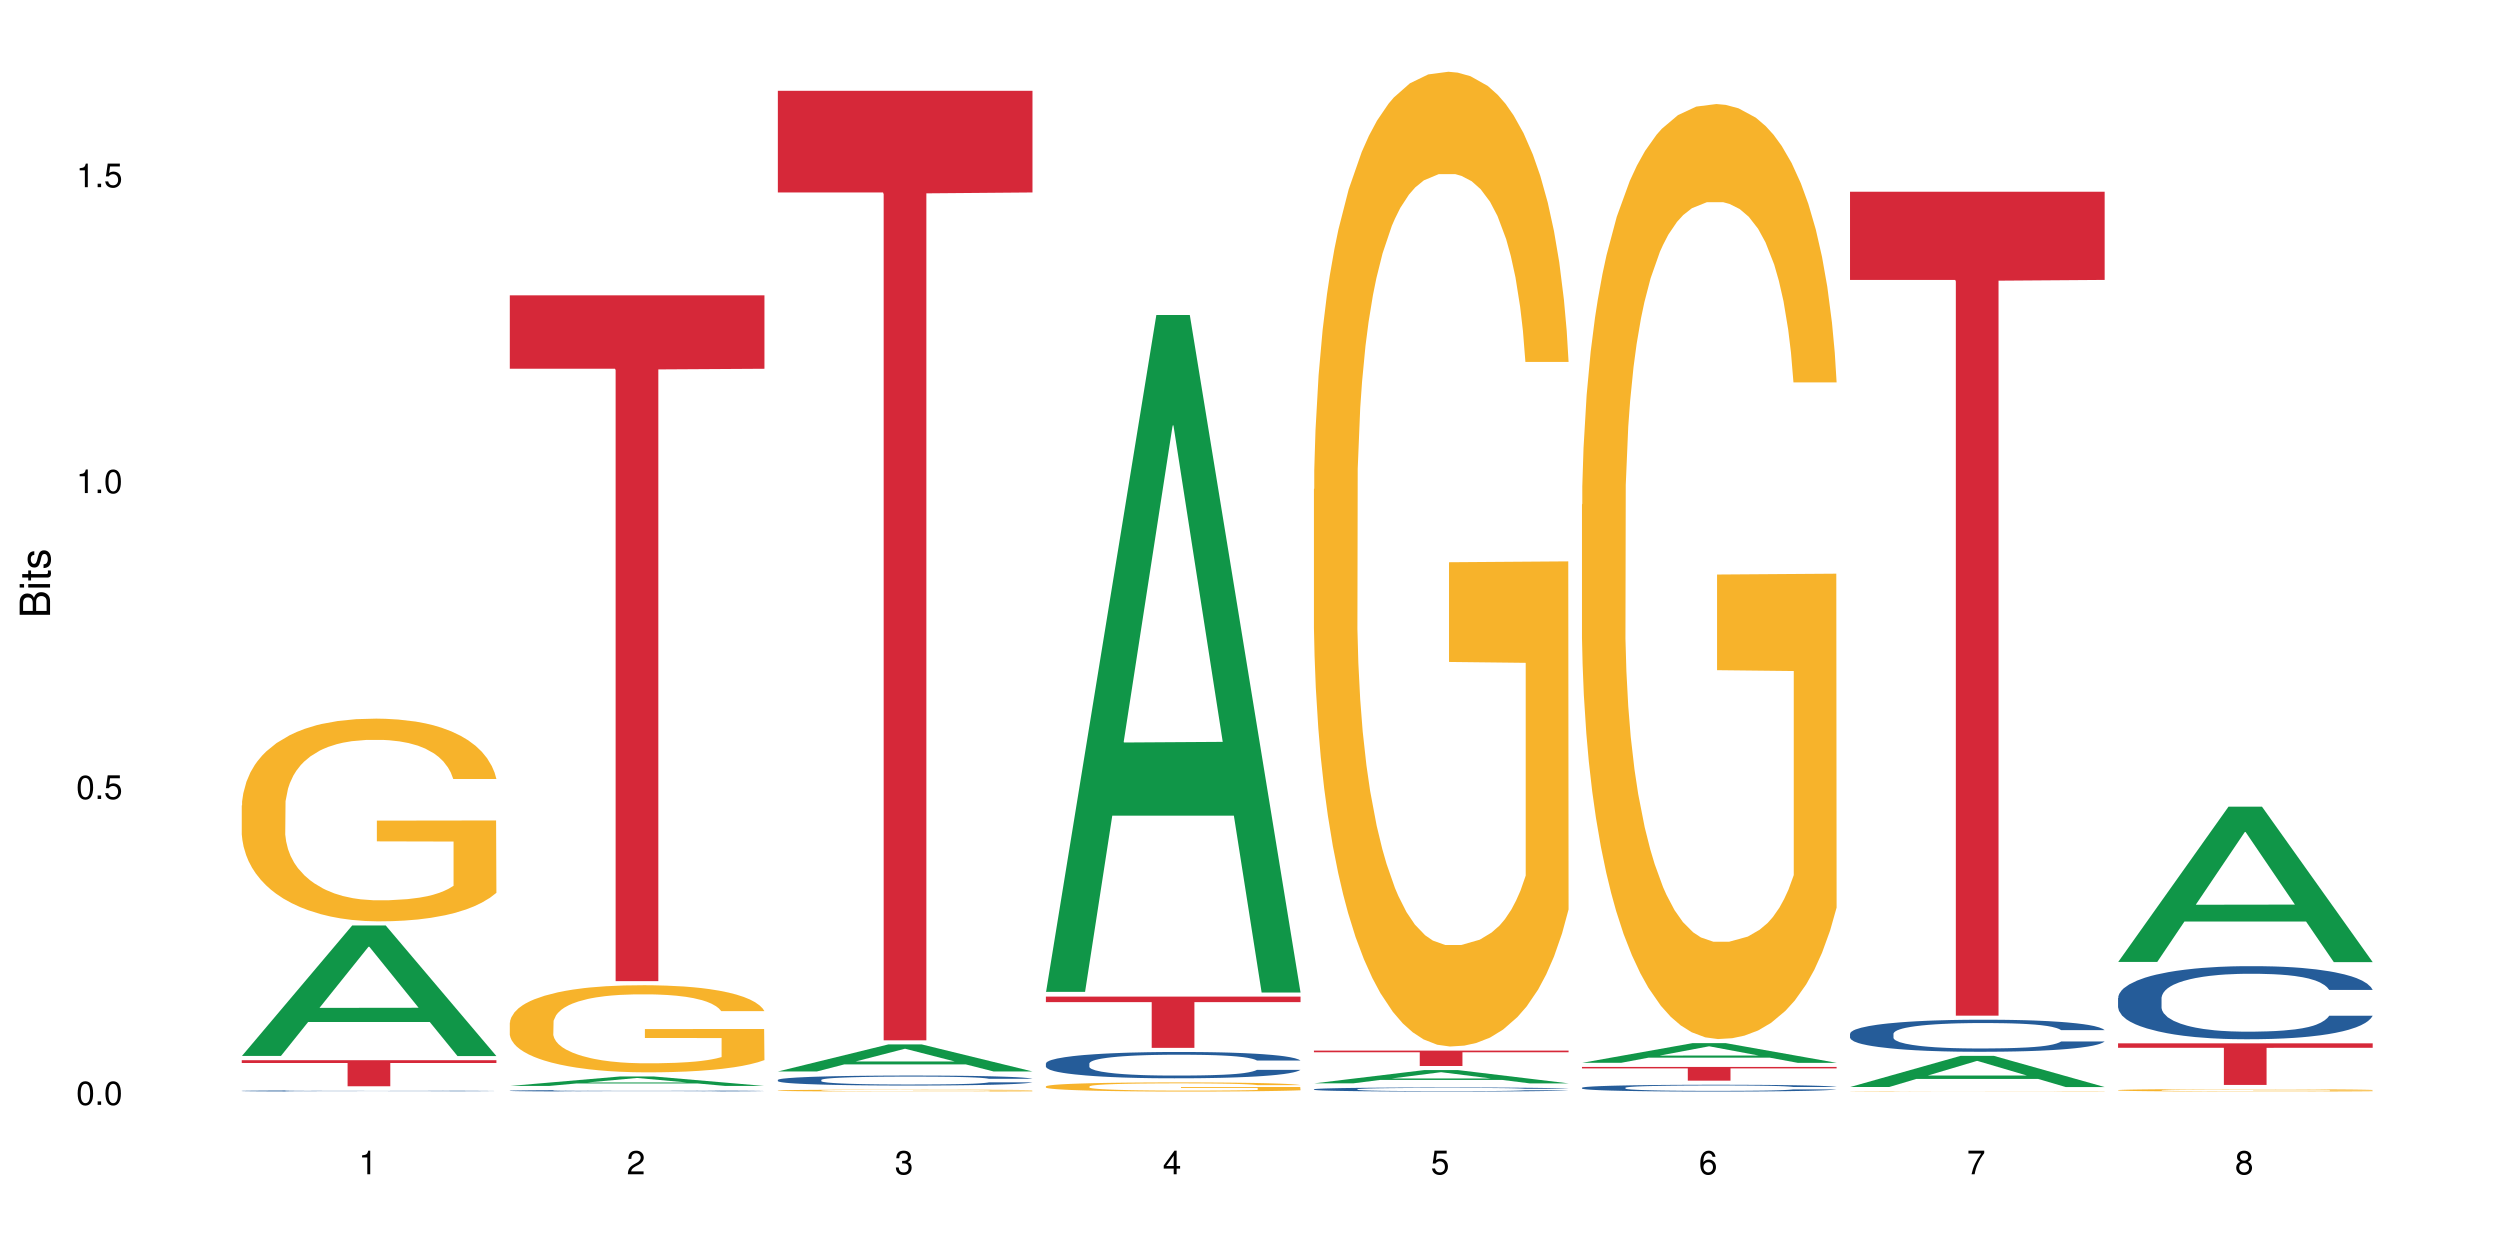 <?xml version="1.0" encoding="UTF-8"?>
<svg xmlns="http://www.w3.org/2000/svg" xmlns:xlink="http://www.w3.org/1999/xlink" width="720pt" height="360pt" viewBox="0 0 720 360" version="1.1">
<defs>
<g>
<symbol overflow="visible" id="glyph0-0">
<path style="stroke:none;" d=""/>
</symbol>
<symbol overflow="visible" id="glyph0-1">
<path style="stroke:none;" d="M 2.641 -6.797 C 2 -6.797 1.422 -6.531 1.078 -6.047 C 0.641 -5.453 0.406 -4.547 0.406 -3.297 C 0.406 -1 1.188 0.219 2.641 0.219 C 4.078 0.219 4.859 -1 4.859 -3.234 C 4.859 -4.562 4.656 -5.438 4.203 -6.047 C 3.844 -6.531 3.281 -6.797 2.641 -6.797 Z M 2.641 -6.047 C 3.547 -6.047 4 -5.125 4 -3.312 C 4 -1.375 3.562 -0.484 2.625 -0.484 C 1.734 -0.484 1.281 -1.422 1.281 -3.281 C 1.281 -5.141 1.734 -6.047 2.641 -6.047 Z M 2.641 -6.047 "/>
</symbol>
<symbol overflow="visible" id="glyph0-2">
<path style="stroke:none;" d="M 1.828 -1 L 0.828 -1 L 0.828 0 L 1.828 0 Z M 1.828 -1 "/>
</symbol>
<symbol overflow="visible" id="glyph0-3">
<path style="stroke:none;" d="M 4.562 -6.797 L 1.062 -6.797 L 0.547 -3.094 L 1.328 -3.094 C 1.719 -3.562 2.047 -3.734 2.578 -3.734 C 3.484 -3.734 4.062 -3.109 4.062 -2.094 C 4.062 -1.125 3.484 -0.531 2.578 -0.531 C 1.828 -0.531 1.375 -0.906 1.188 -1.672 L 0.328 -1.672 C 0.453 -1.109 0.547 -0.844 0.75 -0.594 C 1.125 -0.078 1.828 0.219 2.594 0.219 C 3.969 0.219 4.922 -0.781 4.922 -2.219 C 4.922 -3.562 4.031 -4.484 2.719 -4.484 C 2.25 -4.484 1.859 -4.359 1.469 -4.062 L 1.734 -5.969 L 4.562 -5.969 Z M 4.562 -6.797 "/>
</symbol>
<symbol overflow="visible" id="glyph0-4">
<path style="stroke:none;" d="M 2.484 -4.844 L 2.484 0 L 3.328 0 L 3.328 -6.797 L 2.766 -6.797 C 2.469 -5.75 2.281 -5.609 0.984 -5.453 L 0.984 -4.844 Z M 2.484 -4.844 "/>
</symbol>
<symbol overflow="visible" id="glyph0-5">
<path style="stroke:none;" d="M 4.859 -0.828 L 1.281 -0.828 C 1.359 -1.391 1.672 -1.75 2.5 -2.234 L 3.469 -2.75 C 4.406 -3.266 4.906 -3.969 4.906 -4.812 C 4.906 -5.375 4.672 -5.906 4.266 -6.266 C 3.859 -6.625 3.375 -6.797 2.719 -6.797 C 1.859 -6.797 1.219 -6.5 0.844 -5.922 C 0.609 -5.562 0.5 -5.125 0.484 -4.438 L 1.328 -4.438 C 1.359 -4.906 1.406 -5.188 1.531 -5.406 C 1.75 -5.812 2.188 -6.062 2.703 -6.062 C 3.469 -6.062 4.031 -5.516 4.031 -4.781 C 4.031 -4.25 3.719 -3.797 3.125 -3.438 L 2.234 -2.938 C 0.812 -2.141 0.406 -1.5 0.328 0 L 4.859 0 Z M 4.859 -0.828 "/>
</symbol>
<symbol overflow="visible" id="glyph0-6">
<path style="stroke:none;" d="M 2.125 -3.125 L 2.578 -3.125 C 3.516 -3.125 3.984 -2.703 3.984 -1.891 C 3.984 -1.031 3.469 -0.531 2.578 -0.531 C 1.656 -0.531 1.203 -0.984 1.156 -1.969 L 0.312 -1.969 C 0.344 -1.422 0.438 -1.078 0.609 -0.766 C 0.953 -0.109 1.625 0.219 2.547 0.219 C 3.953 0.219 4.859 -0.609 4.859 -1.906 C 4.859 -2.766 4.516 -3.25 3.703 -3.516 C 4.344 -3.766 4.656 -4.25 4.656 -4.938 C 4.656 -6.109 3.875 -6.797 2.578 -6.797 C 1.203 -6.797 0.484 -6.047 0.453 -4.609 L 1.297 -4.609 C 1.312 -5.016 1.344 -5.25 1.453 -5.453 C 1.641 -5.828 2.062 -6.062 2.594 -6.062 C 3.344 -6.062 3.797 -5.625 3.797 -4.906 C 3.797 -4.422 3.609 -4.141 3.25 -3.984 C 3.016 -3.891 2.719 -3.844 2.125 -3.844 Z M 2.125 -3.125 "/>
</symbol>
<symbol overflow="visible" id="glyph0-7">
<path style="stroke:none;" d="M 3.141 -1.625 L 3.141 0 L 3.984 0 L 3.984 -1.625 L 4.984 -1.625 L 4.984 -2.391 L 3.984 -2.391 L 3.984 -6.797 L 3.359 -6.797 L 0.266 -2.516 L 0.266 -1.625 Z M 3.141 -2.391 L 1 -2.391 L 3.141 -5.359 Z M 3.141 -2.391 "/>
</symbol>
<symbol overflow="visible" id="glyph0-8">
<path style="stroke:none;" d="M 4.781 -5.031 C 4.609 -6.141 3.891 -6.797 2.844 -6.797 C 2.094 -6.797 1.422 -6.438 1.031 -5.828 C 0.609 -5.172 0.406 -4.344 0.406 -3.094 C 0.406 -1.953 0.578 -1.234 0.984 -0.625 C 1.359 -0.078 1.953 0.219 2.703 0.219 C 3.984 0.219 4.922 -0.734 4.922 -2.078 C 4.922 -3.344 4.062 -4.234 2.844 -4.234 C 2.172 -4.234 1.641 -3.969 1.281 -3.469 C 1.281 -5.125 1.828 -6.047 2.797 -6.047 C 3.391 -6.047 3.797 -5.672 3.938 -5.031 Z M 2.734 -3.484 C 3.547 -3.484 4.062 -2.922 4.062 -2 C 4.062 -1.156 3.484 -0.531 2.703 -0.531 C 1.922 -0.531 1.328 -1.188 1.328 -2.047 C 1.328 -2.891 1.906 -3.484 2.734 -3.484 Z M 2.734 -3.484 "/>
</symbol>
<symbol overflow="visible" id="glyph0-9">
<path style="stroke:none;" d="M 4.984 -6.797 L 0.438 -6.797 L 0.438 -5.969 L 4.109 -5.969 C 2.5 -3.656 1.828 -2.234 1.328 0 L 2.219 0 C 2.594 -2.172 3.453 -4.047 4.984 -6.094 Z M 4.984 -6.797 "/>
</symbol>
<symbol overflow="visible" id="glyph0-10">
<path style="stroke:none;" d="M 3.75 -3.578 C 4.453 -4 4.688 -4.344 4.688 -4.984 C 4.688 -6.047 3.844 -6.797 2.641 -6.797 C 1.438 -6.797 0.594 -6.047 0.594 -4.984 C 0.594 -4.359 0.828 -4.016 1.516 -3.578 C 0.734 -3.203 0.359 -2.641 0.359 -1.891 C 0.359 -0.641 1.297 0.219 2.641 0.219 C 3.984 0.219 4.922 -0.641 4.922 -1.875 C 4.922 -2.641 4.531 -3.203 3.75 -3.578 Z M 2.641 -6.047 C 3.359 -6.047 3.812 -5.625 3.812 -4.969 C 3.812 -4.344 3.344 -3.922 2.641 -3.922 C 1.922 -3.922 1.453 -4.344 1.453 -4.984 C 1.453 -5.625 1.922 -6.047 2.641 -6.047 Z M 2.641 -3.203 C 3.484 -3.203 4.062 -2.672 4.062 -1.875 C 4.062 -1.062 3.484 -0.531 2.625 -0.531 C 1.797 -0.531 1.219 -1.078 1.219 -1.875 C 1.219 -2.672 1.797 -3.203 2.641 -3.203 Z M 2.641 -3.203 "/>
</symbol>
<symbol overflow="visible" id="glyph1-0">
<path style="stroke:none;" d=""/>
</symbol>
<symbol overflow="visible" id="glyph1-1">
<path style="stroke:none;" d="M 0 -0.953 L 0 -4.891 C 0 -5.719 -0.234 -6.344 -0.734 -6.797 C -1.188 -7.234 -1.812 -7.469 -2.5 -7.469 C -3.547 -7.469 -4.188 -7 -4.625 -5.875 C -4.984 -6.672 -5.641 -7.094 -6.531 -7.094 C -7.156 -7.094 -7.734 -6.859 -8.141 -6.391 C -8.562 -5.938 -8.75 -5.344 -8.75 -4.5 L -8.75 -0.953 Z M -4.984 -2.062 L -7.766 -2.062 L -7.766 -4.219 C -7.766 -4.844 -7.688 -5.203 -7.453 -5.5 C -7.219 -5.812 -6.859 -5.969 -6.375 -5.969 C -5.906 -5.969 -5.531 -5.812 -5.297 -5.5 C -5.062 -5.203 -4.984 -4.844 -4.984 -4.219 Z M -0.984 -2.062 L -4 -2.062 L -4 -4.781 C -4 -5.328 -3.859 -5.688 -3.578 -5.953 C -3.297 -6.219 -2.922 -6.359 -2.484 -6.359 C -2.062 -6.359 -1.688 -6.219 -1.406 -5.953 C -1.109 -5.688 -0.984 -5.328 -0.984 -4.781 Z M -0.984 -2.062 "/>
</symbol>
<symbol overflow="visible" id="glyph1-2">
<path style="stroke:none;" d="M -6.281 -1.797 L -6.281 -0.797 L 0 -0.797 L 0 -1.797 Z M -8.75 -1.797 L -8.75 -0.797 L -7.484 -0.797 L -7.484 -1.797 Z M -8.75 -1.797 "/>
</symbol>
<symbol overflow="visible" id="glyph1-3">
<path style="stroke:none;" d="M -6.281 -3.047 L -6.281 -2.016 L -8.016 -2.016 L -8.016 -1.016 L -6.281 -1.016 L -6.281 -0.172 L -5.469 -0.172 L -5.469 -1.016 L -0.719 -1.016 C -0.078 -1.016 0.281 -1.453 0.281 -2.234 C 0.281 -2.469 0.25 -2.719 0.188 -3.047 L -0.641 -3.047 C -0.609 -2.922 -0.594 -2.766 -0.594 -2.562 C -0.594 -2.141 -0.719 -2.016 -1.156 -2.016 L -5.469 -2.016 L -5.469 -3.047 Z M -6.281 -3.047 "/>
</symbol>
<symbol overflow="visible" id="glyph1-4">
<path style="stroke:none;" d="M -4.531 -5.25 C -5.766 -5.25 -6.469 -4.422 -6.469 -2.969 C -6.469 -1.516 -5.719 -0.562 -4.547 -0.562 C -3.562 -0.562 -3.094 -1.062 -2.734 -2.562 L -2.516 -3.484 C -2.344 -4.188 -2.094 -4.469 -1.625 -4.469 C -1.047 -4.469 -0.641 -3.875 -0.641 -3 C -0.641 -2.453 -0.797 -2 -1.062 -1.75 C -1.25 -1.594 -1.422 -1.531 -1.875 -1.469 L -1.875 -0.406 C -0.422 -0.453 0.281 -1.266 0.281 -2.922 C 0.281 -4.5 -0.5 -5.516 -1.719 -5.516 C -2.656 -5.516 -3.172 -4.984 -3.469 -3.734 L -3.703 -2.766 C -3.891 -1.953 -4.156 -1.609 -4.594 -1.609 C -5.172 -1.609 -5.547 -2.125 -5.547 -2.938 C -5.547 -3.75 -5.203 -4.172 -4.531 -4.203 Z M -4.531 -5.25 "/>
</symbol>
</g>
</defs>
<g id="surface106902">
<rect x="0" y="0" width="720" height="360" style="fill:rgb(100%,100%,100%);fill-opacity:1;stroke:none;"/>
<path style=" stroke:none;fill-rule:nonzero;fill:rgb(6.275%,58.824%,28.235%);fill-opacity:1;" d="M 69.629 304.117 L 69.707 304.082 L 101.441 266.527 L 111.078 266.527 L 142.965 304.152 L 131.762 304.152 L 123.77 294.332 L 88.746 294.332 L 80.91 304.117 L 69.629 304.117 L 92.117 290.27 L 120.559 290.234 L 106.375 272.676 L 106.219 272.641 L 106.062 272.746 L 92.039 290.234 L 92.117 290.27 Z M 69.629 304.117 "/>
<path style=" stroke:none;fill-rule:nonzero;fill:rgb(14.51%,36.078%,60%);fill-opacity:1;" d="M 69.629 314.176 L 69.719 314.176 L 69.719 314.168 L 69.988 314.156 L 71.238 314.133 L 72.848 314.113 L 75.086 314.098 L 77.41 314.082 L 79.109 314.074 L 80.629 314.066 L 84.117 314.055 L 86.355 314.051 L 88.77 314.047 L 91.719 314.039 L 93.867 314.035 L 98.695 314.031 L 102.273 314.031 L 105.047 314.027 L 111.039 314.027 L 114.613 314.031 L 117.207 314.031 L 120.07 314.035 L 122.484 314.035 L 126.688 314.043 L 130.445 314.051 L 132.145 314.059 L 134.828 314.066 L 136.883 314.078 L 138.316 314.086 L 139.926 314.098 L 141.355 314.109 L 142.43 314.125 L 142.965 314.141 L 130.445 314.141 L 129.82 314.129 L 129.102 314.117 L 126.422 314.094 L 124.543 314.086 L 122.844 314.082 L 120.516 314.074 L 118.461 314.07 L 116.312 314.066 L 114.258 314.066 L 110.32 314.062 L 105.762 314.062 L 104.062 314.066 L 100.574 314.066 L 98.695 314.07 L 96.012 314.074 L 94.133 314.078 L 91.898 314.086 L 90.379 314.09 L 88.5 314.098 L 87.16 314.105 L 85.637 314.113 L 84.742 314.121 L 83.938 314.133 L 83.223 314.141 L 82.688 314.152 L 82.328 314.164 L 82.148 314.176 L 82.148 314.223 L 82.328 314.234 L 82.777 314.25 L 83.938 314.27 L 85.637 314.285 L 87.605 314.297 L 89.484 314.309 L 90.559 314.312 L 91.988 314.316 L 94.223 314.324 L 97.445 314.328 L 99.32 314.332 L 102.184 314.332 L 105.137 314.336 L 109.07 314.336 L 112.559 314.332 L 114.883 314.332 L 117.297 314.328 L 120.605 314.324 L 122.664 314.32 L 124.453 314.312 L 125.793 314.309 L 126.688 314.301 L 128.031 314.293 L 129.102 314.281 L 129.906 314.27 L 130.445 314.262 L 142.965 314.262 L 142.43 314.273 L 141.625 314.285 L 140.82 314.293 L 139.566 314.305 L 138.137 314.316 L 136.078 314.324 L 134.379 314.332 L 132.145 314.34 L 130.086 314.348 L 127.852 314.352 L 124.543 314.359 L 122.395 314.363 L 120.07 314.363 L 117.297 314.367 L 113.809 314.367 L 110.055 314.371 L 102.809 314.371 L 100.035 314.367 L 96.371 314.367 L 91.809 314.359 L 88.5 314.355 L 85.906 314.348 L 83.672 314.344 L 81.168 314.332 L 77.945 314.32 L 75.98 314.309 L 74.637 314.301 L 73.117 314.289 L 72.043 314.277 L 70.793 314.262 L 69.898 314.238 L 69.629 314.219 Z M 69.629 314.176 "/>
<path style=" stroke:none;fill-rule:nonzero;fill:rgb(96.863%,70.196%,16.863%);fill-opacity:1;" d="M 69.629 231.969 L 69.719 231.914 L 69.719 230.848 L 70.078 228.449 L 70.973 225.145 L 72.133 222.426 L 73.387 220.293 L 74.191 219.172 L 75.531 217.57 L 76.695 216.398 L 79.645 214 L 83.402 211.762 L 85.461 210.801 L 87.785 209.895 L 91.094 208.879 L 92.613 208.508 L 97.266 207.656 L 102.543 207.121 L 108.355 206.961 L 111.039 207.016 L 114.703 207.227 L 119.711 207.812 L 122.574 208.348 L 124.809 208.879 L 127.137 209.574 L 129.996 210.641 L 132.68 211.922 L 134.828 213.199 L 136.973 214.801 L 138.762 216.504 L 140.281 218.371 L 141.625 220.613 L 142.43 222.477 L 142.965 224.344 L 130.535 224.344 L 129.82 222.477 L 129.016 221.039 L 127.672 219.277 L 126.332 218 L 124.988 216.984 L 122.484 215.598 L 120.34 214.746 L 117.656 214 L 115.062 213.52 L 112.109 213.199 L 110.32 213.094 L 105.582 213.094 L 101.289 213.465 L 98.785 213.895 L 96.996 214.32 L 94.492 215.121 L 92.973 215.758 L 92.078 216.188 L 89.395 217.84 L 87.605 219.332 L 86.621 220.344 L 85.371 221.945 L 84.477 223.383 L 83.492 225.516 L 82.953 227.117 L 82.238 230.742 L 82.148 240.34 L 82.418 242.367 L 82.953 244.551 L 83.672 246.473 L 84.742 248.5 L 85.816 250.043 L 87.695 252.125 L 89.305 253.512 L 90.559 254.418 L 92.973 255.855 L 93.957 256.336 L 96.281 257.297 L 98.695 258.043 L 101.648 258.684 L 103.883 259.004 L 107.461 259.27 L 112.02 259.27 L 117.387 258.949 L 120.785 258.523 L 123.109 258.098 L 124.633 257.723 L 126.508 257.137 L 127.852 256.602 L 129.102 256.016 L 130.625 255.109 L 130.625 242.367 L 108.535 242.312 L 108.535 236.34 L 142.875 236.289 L 142.965 257.137 L 141.086 258.578 L 138.762 259.961 L 136.527 261.027 L 134.199 261.934 L 130.891 262.949 L 128.207 263.59 L 124.094 264.336 L 120.34 264.816 L 116.402 265.133 L 112.914 265.293 L 108.801 265.348 L 105.137 265.242 L 101.199 264.922 L 98.07 264.496 L 95.207 263.961 L 92.344 263.27 L 88.77 262.148 L 86.441 261.242 L 84.027 260.121 L 81.613 258.789 L 79.469 257.352 L 78.035 256.23 L 76.605 254.949 L 75.086 253.352 L 73.652 251.539 L 72.582 249.887 L 71.598 248.02 L 70.883 246.258 L 70.164 243.859 L 69.809 241.941 L 69.629 240.285 Z M 69.629 231.969 "/>
<path style=" stroke:none;fill-rule:nonzero;fill:rgb(83.922%,15.686%,22.353%);fill-opacity:1;" d="M 69.629 305.332 L 142.965 305.332 L 142.965 306.137 L 112.402 306.145 L 112.402 312.848 L 100.105 312.848 L 100.105 306.152 L 99.926 306.137 L 69.629 306.137 Z M 69.629 305.332 "/>
<path style=" stroke:none;fill-rule:nonzero;fill:rgb(6.275%,58.824%,28.235%);fill-opacity:1;" d="M 146.824 312.754 L 146.902 312.754 L 178.637 310.02 L 188.273 310.02 L 220.16 312.758 L 208.957 312.758 L 200.965 312.043 L 165.941 312.043 L 158.109 312.754 L 146.824 312.754 L 169.312 311.746 L 197.754 311.742 L 183.57 310.465 L 183.414 310.465 L 183.258 310.473 L 169.234 311.742 L 169.312 311.746 Z M 146.824 312.754 "/>
<path style=" stroke:none;fill-rule:nonzero;fill:rgb(14.51%,36.078%,60%);fill-opacity:1;" d="M 146.824 314.125 L 146.914 314.125 L 146.914 314.117 L 147.184 314.102 L 147.809 314.082 L 148.434 314.07 L 150.043 314.047 L 152.281 314.023 L 154.605 314.004 L 156.305 313.996 L 157.824 313.988 L 161.312 313.973 L 163.551 313.965 L 165.965 313.957 L 168.914 313.949 L 171.062 313.945 L 175.891 313.941 L 179.469 313.938 L 191.812 313.938 L 194.406 313.941 L 197.266 313.945 L 199.68 313.945 L 203.883 313.957 L 207.641 313.969 L 209.34 313.973 L 212.023 313.984 L 214.078 313.996 L 215.512 314.008 L 217.121 314.023 L 218.551 314.039 L 219.625 314.059 L 220.16 314.078 L 207.641 314.078 L 207.016 314.062 L 206.301 314.051 L 204.957 314.031 L 203.617 314.023 L 201.738 314.012 L 200.039 314.004 L 197.715 313.996 L 195.656 313.992 L 193.512 313.988 L 191.453 313.984 L 187.52 313.98 L 182.957 313.98 L 181.258 313.984 L 177.77 313.984 L 175.891 313.988 L 173.207 313.996 L 171.332 314 L 169.094 314.008 L 167.574 314.016 L 165.695 314.023 L 164.355 314.035 L 162.836 314.047 L 161.941 314.055 L 161.137 314.066 L 160.418 314.082 L 159.883 314.094 L 159.523 314.109 L 159.348 314.125 L 159.348 314.184 L 159.523 314.199 L 159.973 314.215 L 161.137 314.238 L 162.836 314.262 L 164.801 314.277 L 166.68 314.289 L 167.754 314.297 L 169.184 314.301 L 171.418 314.309 L 174.641 314.316 L 176.516 314.32 L 179.379 314.324 L 189.754 314.324 L 192.078 314.32 L 194.492 314.32 L 197.805 314.312 L 199.859 314.305 L 201.648 314.297 L 202.988 314.289 L 203.883 314.285 L 205.227 314.273 L 206.301 314.258 L 207.105 314.246 L 207.641 314.23 L 220.16 314.23 L 219.625 314.246 L 218.82 314.262 L 218.016 314.273 L 216.762 314.289 L 215.332 314.301 L 213.273 314.312 L 211.574 314.324 L 209.34 314.332 L 207.281 314.34 L 205.047 314.348 L 201.738 314.355 L 199.59 314.359 L 197.266 314.363 L 194.492 314.367 L 191.004 314.367 L 187.25 314.371 L 180.004 314.371 L 177.234 314.367 L 173.566 314.363 L 169.004 314.359 L 165.695 314.352 L 163.102 314.344 L 160.867 314.336 L 158.363 314.324 L 155.145 314.305 L 153.176 314.293 L 151.832 314.281 L 150.312 314.266 L 149.238 314.254 L 147.988 314.23 L 147.094 314.203 L 146.824 314.18 Z M 146.824 314.125 "/>
<path style=" stroke:none;fill-rule:nonzero;fill:rgb(96.863%,70.196%,16.863%);fill-opacity:1;" d="M 146.824 294.492 L 146.914 294.469 L 146.914 294.012 L 147.273 292.98 L 148.168 291.559 L 149.328 290.391 L 150.582 289.473 L 151.387 288.992 L 152.727 288.305 L 153.891 287.801 L 156.844 286.77 L 160.598 285.805 L 162.656 285.395 L 164.98 285.004 L 168.289 284.566 L 169.809 284.406 L 174.461 284.039 L 179.738 283.812 L 185.551 283.742 L 188.234 283.766 L 191.898 283.859 L 196.91 284.109 L 199.77 284.34 L 202.008 284.566 L 204.332 284.867 L 207.195 285.324 L 209.875 285.875 L 212.023 286.426 L 214.168 287.113 L 215.957 287.844 L 217.477 288.648 L 218.82 289.609 L 219.625 290.414 L 220.16 291.215 L 207.73 291.215 L 207.016 290.414 L 206.211 289.793 L 204.867 289.039 L 203.527 288.488 L 202.184 288.051 L 199.68 287.457 L 197.535 287.09 L 194.852 286.77 L 192.258 286.562 L 189.305 286.426 L 187.52 286.379 L 182.777 286.379 L 178.484 286.539 L 175.98 286.723 L 174.191 286.906 L 171.688 287.25 L 170.168 287.523 L 169.273 287.707 L 166.59 288.418 L 164.801 289.059 L 163.816 289.496 L 162.566 290.184 L 161.672 290.801 L 160.688 291.719 L 160.152 292.406 L 159.434 293.965 L 159.348 298.09 L 159.613 298.961 L 160.152 299.902 L 160.867 300.727 L 161.941 301.598 L 163.012 302.262 L 164.891 303.156 L 166.5 303.75 L 167.754 304.141 L 170.168 304.758 L 171.152 304.965 L 173.477 305.379 L 175.891 305.699 L 178.844 305.973 L 181.078 306.113 L 184.656 306.227 L 189.219 306.227 L 194.582 306.09 L 197.98 305.906 L 200.309 305.723 L 201.828 305.562 L 203.707 305.309 L 205.047 305.082 L 206.301 304.828 L 207.82 304.438 L 207.82 298.961 L 185.73 298.938 L 185.73 296.371 L 220.07 296.348 L 220.16 305.309 L 218.285 305.93 L 215.957 306.523 L 213.723 306.984 L 211.398 307.371 L 208.086 307.809 L 205.406 308.082 L 201.289 308.402 L 197.535 308.609 L 193.598 308.746 L 190.113 308.816 L 185.996 308.84 L 182.332 308.793 L 178.395 308.656 L 175.266 308.473 L 172.402 308.242 L 169.543 307.945 L 165.965 307.465 L 163.641 307.074 L 161.223 306.594 L 158.809 306.02 L 156.664 305.402 L 155.23 304.918 L 153.801 304.371 L 152.281 303.684 L 150.852 302.902 L 149.777 302.191 L 148.793 301.391 L 148.078 300.633 L 147.363 299.602 L 147.004 298.777 L 146.824 298.066 Z M 146.824 294.492 "/>
<path style=" stroke:none;fill-rule:nonzero;fill:rgb(83.922%,15.686%,22.353%);fill-opacity:1;" d="M 146.824 85.062 L 220.16 85.062 L 220.16 106.203 L 189.598 106.391 L 189.598 282.562 L 177.301 282.562 L 177.301 106.574 L 177.121 106.203 L 146.824 106.203 Z M 146.824 85.062 "/>
<path style=" stroke:none;fill-rule:nonzero;fill:rgb(6.275%,58.824%,28.235%);fill-opacity:1;" d="M 224.02 308.574 L 224.098 308.566 L 255.832 300.793 L 265.469 300.793 L 297.355 308.582 L 286.152 308.582 L 278.16 306.551 L 243.141 306.551 L 235.305 308.574 L 224.02 308.574 L 246.508 305.707 L 274.949 305.699 L 260.77 302.062 L 260.609 302.059 L 260.453 302.078 L 246.43 305.699 L 246.508 305.707 Z M 224.02 308.574 "/>
<path style=" stroke:none;fill-rule:nonzero;fill:rgb(14.51%,36.078%,60%);fill-opacity:1;" d="M 224.02 311.012 L 224.109 311.008 L 224.109 310.945 L 224.379 310.848 L 225.004 310.719 L 225.633 310.633 L 227.242 310.48 L 229.477 310.328 L 231.801 310.215 L 233.5 310.145 L 235.023 310.094 L 238.508 309.996 L 240.746 309.945 L 243.16 309.902 L 246.113 309.855 L 248.258 309.832 L 253.086 309.789 L 256.664 309.77 L 259.438 309.762 L 265.43 309.762 L 269.008 309.773 L 271.602 309.785 L 274.461 309.809 L 276.875 309.832 L 281.082 309.887 L 284.836 309.961 L 286.535 310.004 L 289.219 310.086 L 291.277 310.164 L 292.707 310.23 L 294.316 310.328 L 295.746 310.449 L 296.82 310.582 L 297.355 310.695 L 284.836 310.695 L 284.211 310.59 L 283.496 310.508 L 282.152 310.398 L 280.812 310.324 L 278.934 310.246 L 277.234 310.199 L 274.91 310.148 L 272.852 310.117 L 270.707 310.094 L 268.648 310.078 L 264.715 310.062 L 260.152 310.062 L 258.453 310.066 L 254.965 310.086 L 253.086 310.105 L 250.406 310.145 L 248.527 310.176 L 246.289 310.23 L 244.77 310.273 L 242.891 310.344 L 241.551 310.402 L 240.031 310.488 L 239.137 310.555 L 238.332 310.629 L 237.613 310.715 L 237.078 310.809 L 236.723 310.902 L 236.543 311 L 236.543 311.406 L 236.723 311.5 L 237.168 311.609 L 238.332 311.77 L 240.031 311.91 L 241.996 312.02 L 243.875 312.098 L 244.949 312.137 L 246.379 312.176 L 248.617 312.23 L 251.836 312.281 L 253.715 312.305 L 256.574 312.324 L 259.527 312.336 L 263.461 312.336 L 266.949 312.324 L 269.273 312.312 L 271.691 312.289 L 275 312.246 L 277.055 312.203 L 278.844 312.152 L 280.188 312.105 L 281.082 312.062 L 282.422 311.98 L 283.496 311.891 L 284.301 311.801 L 284.836 311.711 L 297.355 311.711 L 296.82 311.816 L 296.016 311.918 L 295.211 311.992 L 293.957 312.086 L 292.527 312.168 L 290.473 312.258 L 288.773 312.32 L 286.535 312.387 L 284.48 312.434 L 282.242 312.48 L 278.934 312.531 L 276.789 312.559 L 274.461 312.582 L 271.691 312.602 L 268.203 312.621 L 264.445 312.633 L 260.957 312.633 L 257.203 312.629 L 254.43 312.617 L 250.762 312.594 L 246.199 312.547 L 242.891 312.496 L 240.297 312.449 L 238.062 312.395 L 235.559 312.324 L 232.34 312.211 L 230.371 312.121 L 229.031 312.047 L 227.508 311.945 L 226.438 311.852 L 225.184 311.703 L 224.289 311.52 L 224.02 311.375 Z M 224.02 311.012 "/>
<path style=" stroke:none;fill-rule:nonzero;fill:rgb(96.863%,70.196%,16.863%);fill-opacity:1;" d="M 224.02 314.051 L 224.109 314.051 L 224.109 314.043 L 224.469 314.02 L 225.363 313.988 L 226.523 313.961 L 227.777 313.941 L 228.582 313.93 L 229.926 313.914 L 231.086 313.902 L 234.039 313.883 L 237.793 313.859 L 239.852 313.852 L 242.176 313.844 L 245.484 313.832 L 247.004 313.828 L 251.656 313.82 L 256.934 313.816 L 262.746 313.812 L 265.43 313.812 L 269.098 313.816 L 274.105 313.82 L 276.965 313.828 L 279.203 313.832 L 281.527 313.84 L 284.391 313.848 L 287.074 313.859 L 289.219 313.875 L 291.367 313.887 L 293.152 313.906 L 294.676 313.922 L 296.016 313.945 L 296.82 313.961 L 297.355 313.98 L 284.926 313.98 L 284.211 313.961 L 283.406 313.949 L 282.062 313.93 L 280.723 313.918 L 279.383 313.91 L 276.875 313.895 L 274.73 313.887 L 272.047 313.883 L 269.453 313.875 L 266.504 313.875 L 264.715 313.871 L 259.973 313.871 L 255.68 313.875 L 253.176 313.879 L 251.387 313.883 L 248.883 313.891 L 247.363 313.898 L 246.469 313.902 L 243.785 313.918 L 241.996 313.934 L 241.016 313.941 L 239.762 313.957 L 238.867 313.969 L 237.883 313.992 L 237.348 314.008 L 236.633 314.039 L 236.543 314.133 L 236.809 314.152 L 237.348 314.172 L 238.062 314.191 L 239.137 314.211 L 240.207 314.227 L 242.086 314.246 L 243.695 314.258 L 244.949 314.266 L 247.363 314.281 L 248.348 314.285 L 250.672 314.293 L 253.086 314.301 L 256.039 314.309 L 258.273 314.309 L 261.852 314.312 L 266.414 314.312 L 271.777 314.309 L 275.176 314.305 L 277.504 314.301 L 279.023 314.297 L 280.902 314.293 L 282.242 314.289 L 283.496 314.281 L 285.016 314.273 L 285.016 314.152 L 262.926 314.152 L 262.926 314.094 L 297.27 314.094 L 297.355 314.293 L 295.48 314.305 L 293.152 314.32 L 290.918 314.328 L 288.594 314.34 L 285.285 314.348 L 282.602 314.355 L 278.488 314.359 L 274.73 314.367 L 270.797 314.367 L 267.309 314.371 L 259.527 314.371 L 255.59 314.367 L 252.461 314.363 L 249.598 314.359 L 246.738 314.352 L 243.16 314.34 L 240.836 314.332 L 238.422 314.32 L 236.004 314.309 L 233.859 314.293 L 232.43 314.285 L 230.996 314.273 L 229.477 314.258 L 228.047 314.238 L 226.973 314.223 L 225.988 314.207 L 225.273 314.188 L 224.559 314.164 L 224.199 314.148 L 224.02 314.133 Z M 224.02 314.051 "/>
<path style=" stroke:none;fill-rule:nonzero;fill:rgb(83.922%,15.686%,22.353%);fill-opacity:1;" d="M 224.02 26.156 L 297.355 26.156 L 297.355 55.426 L 266.793 55.684 L 266.793 299.613 L 254.496 299.613 L 254.496 55.941 L 254.316 55.426 L 224.02 55.426 Z M 224.02 26.156 "/>
<path style=" stroke:none;fill-rule:nonzero;fill:rgb(6.275%,58.824%,28.235%);fill-opacity:1;" d="M 301.219 285.66 L 301.297 285.48 L 333.027 90.715 L 342.664 90.715 L 374.555 285.844 L 363.348 285.844 L 355.355 234.91 L 320.336 234.91 L 312.5 285.66 L 301.219 285.66 L 323.703 213.84 L 352.145 213.656 L 337.965 122.594 L 337.809 122.41 L 337.648 122.961 L 323.625 213.656 L 323.703 213.84 Z M 301.219 285.66 "/>
<path style=" stroke:none;fill-rule:nonzero;fill:rgb(14.51%,36.078%,60%);fill-opacity:1;" d="M 301.219 306.27 L 301.305 306.262 L 301.305 306.098 L 301.574 305.832 L 302.199 305.5 L 302.828 305.273 L 304.438 304.863 L 306.672 304.469 L 308.996 304.164 L 310.695 303.984 L 312.219 303.844 L 315.707 303.59 L 317.941 303.457 L 320.355 303.34 L 323.309 303.223 L 325.453 303.152 L 330.285 303.043 L 333.859 302.992 L 336.633 302.973 L 342.625 302.973 L 346.203 303 L 348.797 303.035 L 351.656 303.09 L 354.074 303.152 L 358.277 303.305 L 362.031 303.5 L 363.73 303.609 L 366.414 303.824 L 368.473 304.031 L 369.902 304.211 L 371.512 304.469 L 372.945 304.781 L 374.016 305.133 L 374.555 305.434 L 362.031 305.434 L 361.406 305.156 L 360.691 304.941 L 359.348 304.656 L 358.008 304.453 L 356.129 304.254 L 354.43 304.121 L 352.105 303.992 L 350.047 303.906 L 347.902 303.844 L 345.844 303.805 L 341.91 303.762 L 337.348 303.762 L 335.648 303.777 L 332.16 303.832 L 330.285 303.879 L 327.602 303.977 L 325.723 304.066 L 323.484 304.207 L 321.965 304.324 L 320.086 304.504 L 318.746 304.664 L 317.227 304.891 L 316.332 305.066 L 315.527 305.258 L 314.812 305.488 L 314.273 305.73 L 313.918 305.984 L 313.738 306.234 L 313.738 307.309 L 313.918 307.559 L 314.363 307.852 L 315.527 308.273 L 317.227 308.641 L 319.195 308.93 L 321.07 309.141 L 322.145 309.234 L 323.574 309.348 L 325.812 309.484 L 329.031 309.625 L 330.91 309.68 L 333.77 309.734 L 336.723 309.762 L 340.656 309.762 L 344.145 309.734 L 346.473 309.699 L 348.887 309.645 L 352.195 309.527 L 354.25 309.414 L 356.039 309.285 L 357.383 309.152 L 358.277 309.043 L 359.617 308.828 L 360.691 308.59 L 361.496 308.348 L 362.031 308.113 L 374.555 308.113 L 374.016 308.391 L 373.211 308.66 L 372.406 308.863 L 371.156 309.105 L 369.723 309.32 L 367.668 309.562 L 365.969 309.723 L 363.73 309.895 L 361.676 310.027 L 359.438 310.145 L 356.129 310.281 L 353.984 310.352 L 351.656 310.414 L 348.887 310.469 L 345.398 310.52 L 341.641 310.547 L 338.152 310.551 L 334.398 310.539 L 331.625 310.512 L 327.957 310.449 L 323.398 310.324 L 320.086 310.191 L 317.496 310.059 L 315.258 309.922 L 312.754 309.734 L 309.535 309.43 L 307.566 309.195 L 306.227 309 L 304.707 308.73 L 303.633 308.488 L 302.379 308.098 L 301.484 307.609 L 301.219 307.227 Z M 301.219 306.27 "/>
<path style=" stroke:none;fill-rule:nonzero;fill:rgb(96.863%,70.196%,16.863%);fill-opacity:1;" d="M 301.219 312.863 L 301.305 312.859 L 301.305 312.812 L 301.664 312.703 L 302.559 312.555 L 303.723 312.43 L 304.973 312.336 L 305.777 312.285 L 307.121 312.211 L 308.281 312.16 L 311.234 312.051 L 314.988 311.949 L 317.047 311.906 L 319.371 311.863 L 322.68 311.82 L 324.203 311.801 L 328.852 311.762 L 334.129 311.738 L 339.941 311.73 L 342.625 311.734 L 346.293 311.742 L 351.301 311.77 L 354.164 311.793 L 356.398 311.82 L 358.723 311.852 L 361.586 311.898 L 364.27 311.957 L 366.414 312.016 L 368.562 312.086 L 370.352 312.164 L 371.871 312.246 L 373.211 312.348 L 374.016 312.434 L 374.555 312.516 L 362.121 312.516 L 361.406 312.434 L 360.602 312.367 L 359.262 312.289 L 357.918 312.23 L 356.578 312.184 L 354.074 312.121 L 351.926 312.082 L 349.242 312.051 L 346.648 312.027 L 343.699 312.016 L 341.91 312.008 L 337.168 312.008 L 332.875 312.027 L 330.371 312.047 L 328.586 312.062 L 326.078 312.102 L 324.559 312.129 L 323.664 312.148 L 320.98 312.223 L 319.195 312.289 L 318.211 312.336 L 316.957 312.41 L 316.062 312.473 L 315.078 312.57 L 314.543 312.645 L 313.828 312.805 L 313.738 313.242 L 314.008 313.332 L 314.543 313.43 L 315.258 313.516 L 316.332 313.609 L 317.406 313.68 L 319.281 313.773 L 320.895 313.836 L 322.145 313.875 L 324.559 313.941 L 325.543 313.965 L 327.867 314.008 L 330.285 314.039 L 333.234 314.07 L 335.469 314.082 L 339.047 314.098 L 343.609 314.098 L 348.977 314.082 L 352.375 314.062 L 354.699 314.043 L 356.219 314.027 L 358.098 314 L 359.438 313.977 L 360.691 313.949 L 362.211 313.906 L 362.211 313.332 L 340.121 313.328 L 340.121 313.059 L 374.465 313.059 L 374.555 314 L 372.676 314.066 L 370.352 314.129 L 368.113 314.176 L 365.789 314.215 L 362.48 314.262 L 359.797 314.293 L 355.684 314.324 L 351.926 314.348 L 347.992 314.359 L 344.504 314.367 L 340.391 314.371 L 336.723 314.367 L 332.789 314.352 L 329.656 314.332 L 326.797 314.309 L 323.934 314.277 L 320.355 314.227 L 318.031 314.184 L 315.617 314.133 L 313.203 314.074 L 311.055 314.008 L 309.625 313.957 L 308.191 313.902 L 306.672 313.828 L 305.242 313.746 L 304.168 313.672 L 303.184 313.586 L 302.469 313.508 L 301.754 313.398 L 301.395 313.312 L 301.219 313.238 Z M 301.219 312.863 "/>
<path style=" stroke:none;fill-rule:nonzero;fill:rgb(83.922%,15.686%,22.353%);fill-opacity:1;" d="M 301.219 287.023 L 374.555 287.023 L 374.555 288.605 L 343.988 288.621 L 343.988 301.793 L 331.691 301.793 L 331.691 288.633 L 331.516 288.605 L 301.219 288.605 Z M 301.219 287.023 "/>
<path style=" stroke:none;fill-rule:nonzero;fill:rgb(6.275%,58.824%,28.235%);fill-opacity:1;" d="M 378.414 312.008 L 378.492 312.004 L 410.223 308.18 L 419.859 308.18 L 451.75 312.012 L 440.547 312.012 L 432.555 311.012 L 397.531 311.012 L 389.695 312.008 L 378.414 312.008 L 400.898 310.598 L 429.34 310.594 L 415.16 308.805 L 415.004 308.801 L 414.848 308.812 L 400.82 310.594 L 400.898 310.598 Z M 378.414 312.008 "/>
<path style=" stroke:none;fill-rule:nonzero;fill:rgb(14.51%,36.078%,60%);fill-opacity:1;" d="M 378.414 313.703 L 378.504 313.703 L 378.504 313.676 L 378.77 313.637 L 379.398 313.586 L 380.023 313.551 L 381.633 313.484 L 383.867 313.426 L 386.195 313.375 L 387.895 313.348 L 389.414 313.328 L 392.902 313.285 L 395.137 313.266 L 397.551 313.25 L 400.504 313.23 L 402.648 313.219 L 407.48 313.203 L 411.055 313.195 L 413.828 313.191 L 419.82 313.191 L 423.398 313.195 L 425.992 313.199 L 428.855 313.211 L 431.27 313.219 L 435.473 313.242 L 439.227 313.273 L 440.926 313.289 L 443.609 313.324 L 445.668 313.355 L 447.098 313.383 L 448.707 313.426 L 450.141 313.473 L 451.211 313.527 L 451.75 313.574 L 439.227 313.574 L 438.602 313.531 L 437.887 313.496 L 436.547 313.453 L 435.203 313.422 L 433.324 313.391 L 431.625 313.371 L 429.301 313.348 L 427.246 313.336 L 425.098 313.328 L 423.039 313.32 L 419.105 313.312 L 414.543 313.312 L 412.844 313.316 L 409.355 313.324 L 407.48 313.332 L 404.797 313.348 L 402.918 313.363 L 400.684 313.383 L 399.16 313.402 L 397.285 313.43 L 395.941 313.453 L 394.422 313.488 L 393.527 313.516 L 392.723 313.547 L 392.008 313.582 L 391.469 313.621 L 391.113 313.66 L 390.934 313.699 L 390.934 313.867 L 391.113 313.906 L 391.559 313.949 L 392.723 314.016 L 394.422 314.074 L 396.391 314.117 L 398.266 314.152 L 399.34 314.164 L 400.773 314.184 L 403.008 314.203 L 406.227 314.227 L 408.105 314.234 L 410.969 314.242 L 413.918 314.246 L 417.855 314.246 L 421.34 314.242 L 423.668 314.238 L 426.082 314.23 L 429.391 314.211 L 431.449 314.195 L 433.234 314.172 L 434.578 314.152 L 435.473 314.137 L 436.812 314.102 L 437.887 314.066 L 438.691 314.027 L 439.227 313.992 L 451.75 313.992 L 451.211 314.035 L 450.406 314.078 L 449.602 314.109 L 448.352 314.145 L 446.918 314.18 L 444.863 314.215 L 443.164 314.242 L 440.926 314.27 L 438.871 314.289 L 436.637 314.309 L 433.324 314.328 L 431.18 314.34 L 428.855 314.348 L 426.082 314.359 L 422.594 314.367 L 418.836 314.371 L 415.348 314.371 L 411.594 314.367 L 408.82 314.363 L 405.152 314.355 L 400.594 314.336 L 397.285 314.316 L 394.691 314.293 L 392.453 314.273 L 389.949 314.242 L 386.73 314.195 L 384.762 314.16 L 383.422 314.129 L 381.902 314.086 L 380.828 314.051 L 379.574 313.988 L 378.68 313.914 L 378.414 313.852 Z M 378.414 313.703 "/>
<path style=" stroke:none;fill-rule:nonzero;fill:rgb(96.863%,70.196%,16.863%);fill-opacity:1;" d="M 378.414 140.902 L 378.504 140.648 L 378.504 135.52 L 378.859 123.984 L 379.754 108.086 L 380.918 95.012 L 382.168 84.758 L 382.973 79.375 L 384.316 71.684 L 385.477 66.043 L 388.43 54.504 L 392.188 43.738 L 394.242 39.121 L 396.566 34.766 L 399.879 29.891 L 401.398 28.098 L 406.047 23.996 L 411.324 21.434 L 417.137 20.664 L 419.82 20.918 L 423.488 21.945 L 428.496 24.766 L 431.359 27.328 L 433.594 29.891 L 435.918 33.227 L 438.781 38.352 L 441.465 44.508 L 443.609 50.66 L 445.758 58.352 L 447.547 66.555 L 449.066 75.527 L 450.406 86.297 L 451.211 95.27 L 451.75 104.242 L 439.316 104.242 L 438.602 95.27 L 437.797 88.348 L 436.457 79.887 L 435.113 73.734 L 433.773 68.863 L 431.27 62.195 L 429.121 58.094 L 426.438 54.504 L 423.848 52.199 L 420.895 50.66 L 419.105 50.145 L 414.367 50.145 L 410.074 51.941 L 407.57 53.992 L 405.781 56.043 L 403.277 59.887 L 401.754 62.965 L 400.859 65.016 L 398.18 72.965 L 396.391 80.141 L 395.406 85.012 L 394.152 92.703 L 393.258 99.629 L 392.277 109.883 L 391.738 117.574 L 391.023 135.008 L 390.934 181.156 L 391.203 190.898 L 391.738 201.41 L 392.453 210.637 L 393.527 220.379 L 394.602 227.816 L 396.48 237.812 L 398.09 244.48 L 399.34 248.84 L 401.754 255.762 L 402.738 258.066 L 405.066 262.684 L 407.48 266.273 L 410.43 269.348 L 412.668 270.887 L 416.242 272.168 L 420.805 272.168 L 426.172 270.629 L 429.57 268.578 L 431.895 266.527 L 433.414 264.734 L 435.293 261.914 L 436.637 259.352 L 437.887 256.531 L 439.406 252.172 L 439.406 190.898 L 417.316 190.641 L 417.316 161.926 L 451.66 161.672 L 451.75 261.914 L 449.871 268.836 L 447.547 275.5 L 445.309 280.629 L 442.984 284.988 L 439.676 289.859 L 436.992 292.934 L 432.879 296.523 L 429.121 298.832 L 425.188 300.371 L 421.699 301.141 L 417.586 301.395 L 413.918 300.883 L 409.984 299.344 L 406.852 297.293 L 403.992 294.73 L 401.129 291.398 L 397.551 286.012 L 395.227 281.656 L 392.812 276.27 L 390.398 269.859 L 388.25 262.938 L 386.82 257.555 L 385.391 251.402 L 383.867 243.711 L 382.438 234.992 L 381.363 227.047 L 380.379 218.074 L 379.664 209.613 L 378.949 198.074 L 378.594 188.848 L 378.414 180.898 Z M 378.414 140.902 "/>
<path style=" stroke:none;fill-rule:nonzero;fill:rgb(83.922%,15.686%,22.353%);fill-opacity:1;" d="M 378.414 302.574 L 451.75 302.574 L 451.75 303.047 L 421.184 303.055 L 421.184 307 L 408.887 307 L 408.887 303.059 L 408.711 303.047 L 378.414 303.047 Z M 378.414 302.574 "/>
<path style=" stroke:none;fill-rule:nonzero;fill:rgb(6.275%,58.824%,28.235%);fill-opacity:1;" d="M 455.609 306.09 L 455.688 306.086 L 487.418 300.43 L 497.055 300.43 L 528.945 306.098 L 517.742 306.098 L 509.75 304.617 L 474.727 304.617 L 466.891 306.09 L 455.609 306.09 L 478.094 304.004 L 506.535 304 L 492.355 301.355 L 492.199 301.352 L 492.043 301.367 L 478.016 304 L 478.094 304.004 Z M 455.609 306.09 "/>
<path style=" stroke:none;fill-rule:nonzero;fill:rgb(14.51%,36.078%,60%);fill-opacity:1;" d="M 455.609 313.266 L 455.699 313.262 L 455.699 313.219 L 455.965 313.152 L 456.594 313.066 L 457.219 313.008 L 458.828 312.902 L 461.066 312.797 L 463.391 312.719 L 465.09 312.672 L 466.609 312.637 L 470.098 312.57 L 472.332 312.539 L 474.746 312.508 L 477.699 312.477 L 479.848 312.457 L 484.676 312.43 L 488.254 312.418 L 491.023 312.41 L 497.016 312.41 L 500.594 312.418 L 503.188 312.43 L 506.051 312.441 L 508.465 312.457 L 512.668 312.496 L 516.426 312.547 L 518.125 312.578 L 520.805 312.633 L 522.863 312.688 L 524.293 312.73 L 525.906 312.797 L 527.336 312.879 L 528.41 312.969 L 528.945 313.047 L 516.426 313.047 L 515.797 312.977 L 515.082 312.922 L 513.742 312.848 L 512.398 312.797 L 510.523 312.742 L 508.824 312.711 L 506.496 312.676 L 504.441 312.652 L 502.293 312.637 L 500.238 312.625 L 496.301 312.617 L 491.742 312.617 L 490.043 312.621 L 486.555 312.633 L 484.676 312.645 L 481.992 312.672 L 480.113 312.695 L 477.879 312.73 L 476.359 312.762 L 474.48 312.809 L 473.137 312.848 L 471.617 312.906 L 470.723 312.953 L 469.918 313.004 L 469.203 313.062 L 468.668 313.125 L 468.309 313.191 L 468.129 313.254 L 468.129 313.531 L 468.309 313.598 L 468.758 313.672 L 469.918 313.781 L 471.617 313.875 L 473.586 313.953 L 475.465 314.004 L 476.535 314.031 L 477.969 314.059 L 480.203 314.094 L 483.422 314.129 L 485.301 314.145 L 488.164 314.16 L 491.113 314.168 L 495.051 314.168 L 498.539 314.16 L 500.863 314.152 L 503.277 314.137 L 506.586 314.105 L 508.645 314.078 L 510.434 314.043 L 511.773 314.008 L 512.668 313.98 L 514.008 313.926 L 515.082 313.863 L 515.887 313.801 L 516.426 313.742 L 528.945 313.742 L 528.41 313.812 L 527.605 313.883 L 526.797 313.934 L 525.547 313.996 L 524.117 314.051 L 522.059 314.113 L 520.359 314.156 L 518.125 314.199 L 516.066 314.234 L 513.832 314.266 L 510.523 314.301 L 508.375 314.32 L 506.051 314.336 L 503.277 314.348 L 499.789 314.363 L 496.035 314.367 L 492.547 314.371 L 488.789 314.367 L 486.016 314.359 L 482.352 314.344 L 477.789 314.312 L 474.48 314.277 L 471.887 314.242 L 469.648 314.207 L 467.145 314.16 L 463.926 314.082 L 461.957 314.02 L 460.617 313.969 L 459.098 313.898 L 458.023 313.836 L 456.773 313.738 L 455.879 313.609 L 455.609 313.512 Z M 455.609 313.266 "/>
<path style=" stroke:none;fill-rule:nonzero;fill:rgb(96.863%,70.196%,16.863%);fill-opacity:1;" d="M 455.609 145.301 L 455.699 145.055 L 455.699 140.137 L 456.055 129.07 L 456.949 113.82 L 458.113 101.281 L 459.367 91.441 L 460.172 86.277 L 461.512 78.902 L 462.676 73.492 L 465.625 62.426 L 469.383 52.094 L 471.438 47.668 L 473.766 43.488 L 477.074 38.816 L 478.594 37.094 L 483.246 33.16 L 488.52 30.699 L 494.336 29.961 L 497.016 30.207 L 500.684 31.191 L 505.691 33.898 L 508.555 36.355 L 510.789 38.816 L 513.117 42.012 L 515.977 46.93 L 518.66 52.832 L 520.805 58.734 L 522.953 66.113 L 524.742 73.98 L 526.262 82.59 L 527.605 92.918 L 528.41 101.527 L 528.945 110.133 L 516.516 110.133 L 515.797 101.527 L 514.992 94.887 L 513.652 86.77 L 512.309 80.867 L 510.969 76.195 L 508.465 69.801 L 506.316 65.867 L 503.637 62.426 L 501.043 60.211 L 498.09 58.734 L 496.301 58.242 L 491.562 58.242 L 487.27 59.965 L 484.766 61.934 L 482.977 63.898 L 480.473 67.59 L 478.953 70.539 L 478.059 72.508 L 475.375 80.129 L 473.586 87.016 L 472.602 91.688 L 471.348 99.066 L 470.457 105.707 L 469.473 115.543 L 468.934 122.922 L 468.219 139.645 L 468.129 183.91 L 468.398 193.258 L 468.934 203.34 L 469.648 212.191 L 470.723 221.539 L 471.797 228.668 L 473.676 238.262 L 475.285 244.652 L 476.535 248.836 L 478.953 255.477 L 479.934 257.688 L 482.262 262.113 L 484.676 265.559 L 487.625 268.508 L 489.863 269.984 L 493.441 271.215 L 498 271.215 L 503.367 269.738 L 506.766 267.77 L 509.09 265.805 L 510.609 264.082 L 512.488 261.379 L 513.832 258.918 L 515.082 256.211 L 516.602 252.031 L 516.602 193.258 L 494.512 193.012 L 494.512 165.465 L 528.855 165.219 L 528.945 261.379 L 527.066 268.016 L 524.742 274.41 L 522.508 279.328 L 520.18 283.512 L 516.871 288.184 L 514.188 291.133 L 510.074 294.578 L 506.316 296.789 L 502.383 298.266 L 498.895 299.004 L 494.781 299.25 L 491.113 298.758 L 487.18 297.281 L 484.051 295.316 L 481.188 292.855 L 478.324 289.66 L 474.746 284.492 L 472.422 280.312 L 470.008 275.148 L 467.594 269 L 465.445 262.359 L 464.016 257.195 L 462.586 251.293 L 461.066 243.918 L 459.633 235.555 L 458.559 227.93 L 457.578 219.324 L 456.859 211.207 L 456.145 200.141 L 455.789 191.289 L 455.609 183.664 Z M 455.609 145.301 "/>
<path style=" stroke:none;fill-rule:nonzero;fill:rgb(83.922%,15.686%,22.353%);fill-opacity:1;" d="M 455.609 307.277 L 528.945 307.277 L 528.945 307.699 L 498.383 307.703 L 498.383 311.23 L 486.086 311.23 L 486.086 307.707 L 485.906 307.699 L 455.609 307.699 Z M 455.609 307.277 "/>
<path style=" stroke:none;fill-rule:nonzero;fill:rgb(6.275%,58.824%,28.235%);fill-opacity:1;" d="M 532.805 313.062 L 532.883 313.051 L 564.617 304.094 L 574.254 304.094 L 606.141 313.07 L 594.938 313.07 L 586.945 310.727 L 551.922 310.727 L 544.086 313.062 L 532.805 313.062 L 555.293 309.758 L 583.734 309.75 L 569.551 305.562 L 569.395 305.555 L 569.238 305.578 L 555.215 309.75 L 555.293 309.758 Z M 532.805 313.062 "/>
<path style=" stroke:none;fill-rule:nonzero;fill:rgb(14.51%,36.078%,60%);fill-opacity:1;" d="M 532.805 297.699 L 532.895 297.691 L 532.895 297.488 L 533.164 297.168 L 533.789 296.762 L 534.414 296.484 L 536.023 295.984 L 538.262 295.504 L 540.586 295.133 L 542.285 294.914 L 543.805 294.746 L 547.293 294.434 L 549.527 294.273 L 551.945 294.129 L 554.895 293.984 L 557.043 293.902 L 561.871 293.766 L 565.449 293.707 L 568.223 293.684 L 574.215 293.684 L 577.789 293.715 L 580.383 293.758 L 583.246 293.824 L 585.66 293.902 L 589.863 294.086 L 593.621 294.324 L 595.32 294.457 L 598.004 294.719 L 600.059 294.973 L 601.492 295.191 L 603.102 295.504 L 604.531 295.887 L 605.605 296.316 L 606.141 296.68 L 593.621 296.68 L 592.996 296.34 L 592.277 296.078 L 590.938 295.734 L 589.598 295.488 L 587.719 295.242 L 586.02 295.082 L 583.691 294.922 L 581.637 294.82 L 579.488 294.746 L 577.434 294.695 L 573.496 294.645 L 568.938 294.645 L 567.238 294.66 L 563.75 294.73 L 561.871 294.789 L 559.188 294.906 L 557.309 295.016 L 555.074 295.184 L 553.555 295.328 L 551.676 295.547 L 550.336 295.742 L 548.812 296.02 L 547.918 296.23 L 547.113 296.469 L 546.398 296.746 L 545.863 297.043 L 545.504 297.355 L 545.324 297.656 L 545.324 298.965 L 545.504 299.27 L 545.953 299.625 L 547.113 300.141 L 548.812 300.586 L 550.781 300.941 L 552.66 301.195 L 553.734 301.312 L 555.164 301.445 L 557.398 301.617 L 560.617 301.785 L 562.496 301.852 L 565.359 301.918 L 568.309 301.953 L 572.246 301.953 L 575.734 301.918 L 578.059 301.879 L 580.473 301.809 L 583.781 301.668 L 585.84 301.531 L 587.629 301.371 L 588.969 301.211 L 589.863 301.074 L 591.207 300.812 L 592.277 300.527 L 593.082 300.23 L 593.621 299.945 L 606.141 299.945 L 605.605 300.281 L 604.801 300.613 L 603.996 300.855 L 602.742 301.152 L 601.312 301.414 L 599.254 301.707 L 597.555 301.902 L 595.32 302.113 L 593.262 302.273 L 591.027 302.418 L 587.719 302.586 L 585.57 302.672 L 583.246 302.746 L 580.473 302.816 L 576.984 302.875 L 573.23 302.906 L 569.742 302.914 L 565.984 302.898 L 563.211 302.867 L 559.547 302.789 L 554.984 302.637 L 551.676 302.477 L 549.082 302.316 L 546.848 302.148 L 544.344 301.918 L 541.121 301.547 L 539.156 301.262 L 537.812 301.023 L 536.293 300.695 L 535.219 300.402 L 533.969 299.93 L 533.074 299.328 L 532.805 298.863 Z M 532.805 297.699 "/>
<path style=" stroke:none;fill-rule:nonzero;fill:rgb(96.863%,70.196%,16.863%);fill-opacity:1;" d="M 532.805 314.301 L 532.895 314.301 L 532.895 314.297 L 533.254 314.293 L 534.145 314.285 L 535.309 314.281 L 536.562 314.277 L 537.367 314.273 L 538.707 314.27 L 539.871 314.27 L 542.82 314.262 L 546.578 314.258 L 548.637 314.258 L 550.961 314.254 L 554.27 314.254 L 555.789 314.25 L 585.75 314.25 L 587.984 314.254 L 590.312 314.254 L 593.172 314.258 L 595.855 314.258 L 598.004 314.262 L 600.148 314.266 L 601.938 314.27 L 603.457 314.273 L 604.801 314.277 L 605.605 314.281 L 606.141 314.285 L 593.711 314.285 L 592.996 314.281 L 592.188 314.277 L 590.848 314.273 L 589.508 314.273 L 588.164 314.27 L 585.66 314.266 L 583.516 314.266 L 580.832 314.262 L 561.961 314.262 L 560.172 314.266 L 556.148 314.266 L 555.254 314.27 L 552.57 314.27 L 550.781 314.273 L 549.797 314.277 L 548.547 314.281 L 547.652 314.281 L 546.668 314.289 L 546.129 314.289 L 545.414 314.297 L 545.324 314.316 L 545.594 314.324 L 546.129 314.328 L 546.848 314.332 L 547.918 314.336 L 548.992 314.34 L 550.871 314.344 L 552.48 314.348 L 553.734 314.348 L 556.148 314.352 L 557.133 314.352 L 559.457 314.355 L 567.059 314.355 L 570.637 314.359 L 575.195 314.359 L 580.562 314.355 L 587.809 314.355 L 589.684 314.352 L 592.277 314.352 L 593.801 314.348 L 593.801 314.324 L 571.707 314.324 L 571.707 314.309 L 606.051 314.309 L 606.141 314.352 L 604.262 314.355 L 601.938 314.359 L 599.703 314.363 L 597.375 314.363 L 594.066 314.367 L 587.27 314.367 L 583.516 314.371 L 564.375 314.371 L 561.246 314.367 L 555.52 314.367 L 551.945 314.363 L 549.617 314.363 L 544.789 314.355 L 542.645 314.355 L 541.211 314.352 L 539.781 314.348 L 538.262 314.344 L 536.828 314.34 L 535.758 314.34 L 534.773 314.336 L 534.059 314.332 L 533.34 314.324 L 532.984 314.32 L 532.805 314.316 Z M 532.805 314.301 "/>
<path style=" stroke:none;fill-rule:nonzero;fill:rgb(83.922%,15.686%,22.353%);fill-opacity:1;" d="M 532.805 55.215 L 606.141 55.215 L 606.141 80.613 L 575.578 80.836 L 575.578 292.504 L 563.281 292.504 L 563.281 81.059 L 563.102 80.613 L 532.805 80.613 Z M 532.805 55.215 "/>
<path style=" stroke:none;fill-rule:nonzero;fill:rgb(6.275%,58.824%,28.235%);fill-opacity:1;" d="M 610 277.043 L 610.078 277 L 641.812 232.32 L 651.449 232.32 L 683.336 277.086 L 672.133 277.086 L 664.141 265.398 L 629.117 265.398 L 621.285 277.043 L 610 277.043 L 632.488 260.566 L 660.93 260.523 L 646.746 239.637 L 646.59 239.594 L 646.434 239.719 L 632.41 260.523 L 632.488 260.566 Z M 610 277.043 "/>
<path style=" stroke:none;fill-rule:nonzero;fill:rgb(14.51%,36.078%,60%);fill-opacity:1;" d="M 610 287.418 L 610.09 287.398 L 610.09 286.938 L 610.359 286.207 L 610.984 285.285 L 611.609 284.648 L 613.219 283.516 L 615.457 282.418 L 617.781 281.57 L 619.48 281.07 L 621 280.688 L 624.488 279.977 L 626.727 279.609 L 629.141 279.285 L 632.09 278.957 L 634.238 278.766 L 639.066 278.457 L 642.645 278.32 L 645.418 278.266 L 651.41 278.266 L 654.988 278.34 L 657.578 278.438 L 660.441 278.59 L 662.855 278.766 L 667.059 279.188 L 670.816 279.727 L 672.516 280.035 L 675.199 280.629 L 677.254 281.207 L 678.688 281.707 L 680.297 282.418 L 681.727 283.285 L 682.801 284.266 L 683.336 285.094 L 670.816 285.094 L 670.191 284.324 L 669.477 283.727 L 668.133 282.938 L 666.793 282.379 L 664.914 281.82 L 663.215 281.457 L 660.891 281.09 L 658.832 280.859 L 656.688 280.688 L 654.629 280.57 L 650.695 280.457 L 646.133 280.457 L 644.434 280.496 L 640.945 280.648 L 639.066 280.785 L 636.383 281.055 L 634.508 281.305 L 632.27 281.688 L 630.75 282.016 L 628.871 282.516 L 627.531 282.957 L 626.008 283.59 L 625.117 284.074 L 624.309 284.609 L 623.594 285.246 L 623.059 285.918 L 622.699 286.629 L 622.523 287.324 L 622.523 290.305 L 622.699 290.996 L 623.148 291.805 L 624.309 292.977 L 626.008 293.996 L 627.977 294.805 L 629.855 295.383 L 630.93 295.652 L 632.359 295.961 L 634.594 296.344 L 637.816 296.73 L 639.691 296.883 L 642.555 297.035 L 645.508 297.113 L 649.441 297.113 L 652.93 297.035 L 655.254 296.941 L 657.668 296.785 L 660.977 296.461 L 663.035 296.152 L 664.824 295.785 L 666.164 295.422 L 667.059 295.113 L 668.402 294.516 L 669.477 293.863 L 670.281 293.191 L 670.816 292.535 L 683.336 292.535 L 682.801 293.305 L 681.996 294.055 L 681.191 294.613 L 679.938 295.285 L 678.508 295.883 L 676.449 296.555 L 674.75 297 L 672.516 297.48 L 670.457 297.844 L 668.223 298.172 L 664.914 298.555 L 662.766 298.75 L 660.441 298.922 L 657.668 299.074 L 654.18 299.211 L 650.426 299.285 L 646.938 299.305 L 643.18 299.27 L 640.41 299.191 L 636.742 299.02 L 632.18 298.672 L 628.871 298.305 L 626.277 297.941 L 624.043 297.555 L 621.539 297.035 L 618.316 296.191 L 616.352 295.535 L 615.008 294.996 L 613.488 294.246 L 612.414 293.574 L 611.164 292.496 L 610.27 291.133 L 610 290.074 Z M 610 287.418 "/>
<path style=" stroke:none;fill-rule:nonzero;fill:rgb(96.863%,70.196%,16.863%);fill-opacity:1;" d="M 610 313.949 L 610.09 313.949 L 610.09 313.938 L 610.449 313.906 L 611.344 313.863 L 612.504 313.832 L 613.758 313.805 L 614.562 313.789 L 615.902 313.77 L 617.066 313.754 L 620.016 313.723 L 623.773 313.695 L 625.832 313.684 L 628.156 313.672 L 631.465 313.66 L 632.984 313.656 L 637.637 313.645 L 642.914 313.637 L 651.41 313.637 L 655.074 313.641 L 660.086 313.648 L 662.945 313.652 L 665.184 313.66 L 667.508 313.668 L 670.367 313.684 L 673.051 313.699 L 675.199 313.715 L 677.344 313.734 L 679.133 313.758 L 680.652 313.781 L 681.996 313.809 L 682.801 313.832 L 683.336 313.855 L 670.906 313.855 L 670.191 313.832 L 669.387 313.812 L 668.043 313.789 L 666.703 313.773 L 665.359 313.762 L 662.855 313.746 L 660.711 313.734 L 658.027 313.723 L 655.434 313.719 L 652.48 313.715 L 645.953 313.715 L 641.66 313.719 L 639.156 313.723 L 637.367 313.73 L 634.863 313.738 L 633.344 313.746 L 632.449 313.754 L 629.766 313.773 L 627.977 313.793 L 626.992 313.805 L 625.742 313.824 L 624.848 313.844 L 623.863 313.871 L 623.328 313.891 L 622.609 313.934 L 622.523 314.055 L 622.789 314.082 L 623.328 314.109 L 624.043 314.133 L 625.117 314.16 L 626.188 314.18 L 628.066 314.203 L 629.676 314.223 L 630.93 314.234 L 633.344 314.25 L 634.328 314.258 L 636.652 314.27 L 639.066 314.277 L 642.02 314.285 L 644.254 314.289 L 647.832 314.293 L 652.395 314.293 L 657.758 314.289 L 661.156 314.285 L 663.484 314.281 L 665.004 314.273 L 666.883 314.266 L 668.223 314.262 L 669.477 314.254 L 670.996 314.242 L 670.996 314.082 L 648.906 314.082 L 648.906 314.004 L 683.246 314.004 L 683.336 314.266 L 681.457 314.285 L 679.133 314.305 L 676.898 314.316 L 674.574 314.328 L 671.262 314.34 L 668.582 314.348 L 664.465 314.359 L 660.711 314.363 L 656.773 314.367 L 653.285 314.371 L 645.508 314.371 L 641.57 314.367 L 638.441 314.359 L 635.578 314.352 L 632.719 314.344 L 629.141 314.332 L 626.816 314.32 L 624.398 314.305 L 621.984 314.289 L 619.84 314.27 L 618.406 314.258 L 616.977 314.238 L 615.457 314.219 L 614.027 314.195 L 612.953 314.176 L 611.969 314.152 L 611.254 314.129 L 610.539 314.102 L 610.18 314.074 L 610 314.055 Z M 610 313.949 "/>
<path style=" stroke:none;fill-rule:nonzero;fill:rgb(83.922%,15.686%,22.353%);fill-opacity:1;" d="M 610 300.484 L 683.336 300.484 L 683.336 301.766 L 652.773 301.777 L 652.773 312.457 L 640.477 312.457 L 640.477 301.789 L 640.297 301.766 L 610 301.766 Z M 610 300.484 "/>
<g style="fill:rgb(0%,0%,0%);fill-opacity:1;">
  <use xlink:href="#glyph0-1" x="21.957" y="318.198"/>
  <use xlink:href="#glyph0-2" x="27.291" y="318.198"/>
  <use xlink:href="#glyph0-1" x="29.958" y="318.198"/>
</g>
<g style="fill:rgb(0%,0%,0%);fill-opacity:1;">
  <use xlink:href="#glyph0-1" x="21.957" y="230.101"/>
  <use xlink:href="#glyph0-2" x="27.291" y="230.101"/>
  <use xlink:href="#glyph0-3" x="29.958" y="230.101"/>
</g>
<g style="fill:rgb(0%,0%,0%);fill-opacity:1;">
  <use xlink:href="#glyph0-4" x="21.957" y="142.003"/>
  <use xlink:href="#glyph0-2" x="27.291" y="142.003"/>
  <use xlink:href="#glyph0-1" x="29.958" y="142.003"/>
</g>
<g style="fill:rgb(0%,0%,0%);fill-opacity:1;">
  <use xlink:href="#glyph0-4" x="21.957" y="53.905"/>
  <use xlink:href="#glyph0-2" x="27.291" y="53.905"/>
  <use xlink:href="#glyph0-3" x="29.958" y="53.905"/>
</g>
<g style="fill:rgb(0%,0%,0%);fill-opacity:1;">
  <use xlink:href="#glyph0-4" x="103.297" y="338.19"/>
</g>
<g style="fill:rgb(0%,0%,0%);fill-opacity:1;">
  <use xlink:href="#glyph0-5" x="180.492" y="338.19"/>
</g>
<g style="fill:rgb(0%,0%,0%);fill-opacity:1;">
  <use xlink:href="#glyph0-6" x="257.688" y="338.19"/>
</g>
<g style="fill:rgb(0%,0%,0%);fill-opacity:1;">
  <use xlink:href="#glyph0-7" x="334.887" y="338.19"/>
</g>
<g style="fill:rgb(0%,0%,0%);fill-opacity:1;">
  <use xlink:href="#glyph0-3" x="412.082" y="338.19"/>
</g>
<g style="fill:rgb(0%,0%,0%);fill-opacity:1;">
  <use xlink:href="#glyph0-8" x="489.277" y="338.19"/>
</g>
<g style="fill:rgb(0%,0%,0%);fill-opacity:1;">
  <use xlink:href="#glyph0-9" x="566.473" y="338.19"/>
</g>
<g style="fill:rgb(0%,0%,0%);fill-opacity:1;">
  <use xlink:href="#glyph0-10" x="643.668" y="338.19"/>
</g>
<g style="fill:rgb(0%,0%,0%);fill-opacity:1;">
  <use xlink:href="#glyph1-1" x="14.412" y="178.016"/>
  <use xlink:href="#glyph1-2" x="14.412" y="170.012"/>
  <use xlink:href="#glyph1-3" x="14.412" y="167.348"/>
  <use xlink:href="#glyph1-4" x="14.412" y="164.012"/>
</g>
</g>
</svg>
